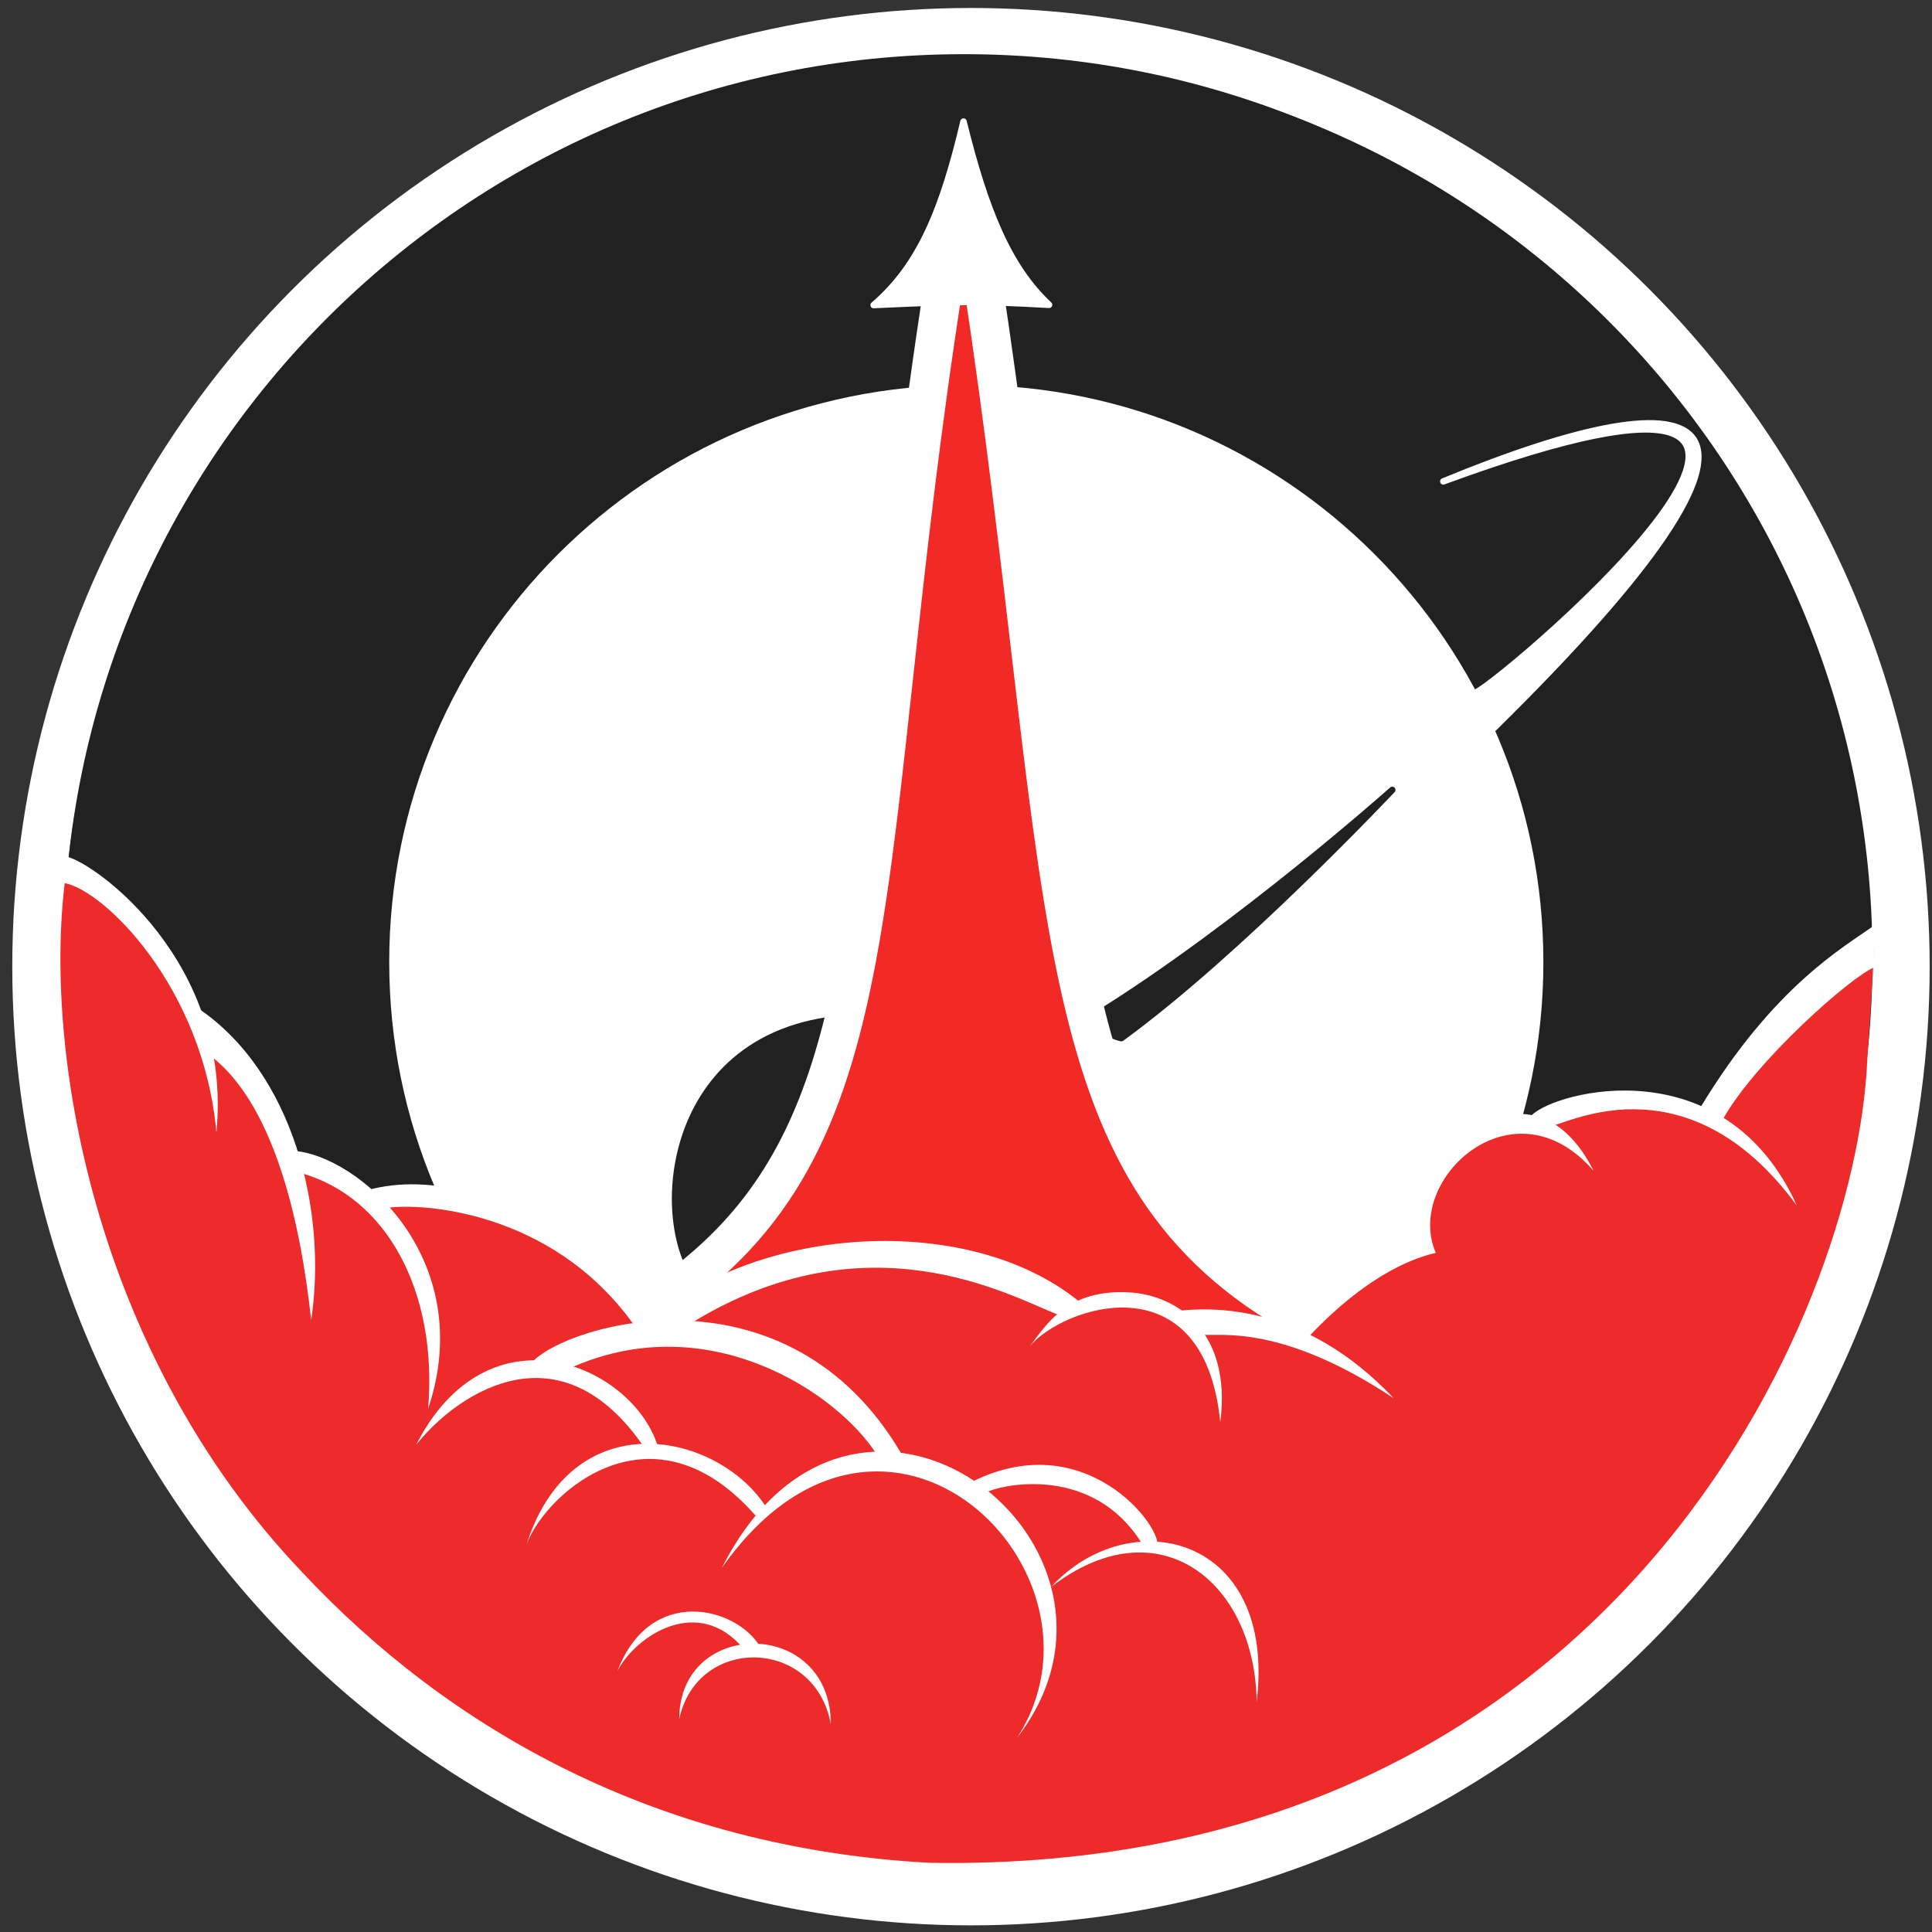 <svg xmlns="http://www.w3.org/2000/svg" width="300" height="300" viewBox="0 0 300 300"><rect x="0" y="0" width="300" height="300" fill="#333333" stroke="none"/><circle fill="#FFF" cx="150.772" cy="150.104" r="148.865"/><g fill="#212121"><path d="M289.943 148.66c0 77.234-62.618 139.85-139.853 139.85-77.235 0-139.853-62.615-139.853-139.85 0-77.236 62.617-139.853 139.853-139.853 77.235 0 139.853 62.617 139.853 139.852z"/><path d="M290.755 148.75c0 77.233-62.62 139.852-139.853 139.852-77.236 0-139.853-62.618-139.853-139.853C11.05 71.514 73.665 8.896 150.9 8.896c77.234 0 139.853 62.618 139.853 139.852z"/><path d="M289.49 149.05c0 77.232-62.62 139.85-139.853 139.85-77.235 0-139.853-62.617-139.853-139.85 0-77.235 62.618-139.853 139.853-139.853 77.234 0 139.853 62.618 139.853 139.852z"/><path d="M289.55 148.266c0 77.232-62.618 139.853-139.853 139.853-77.235 0-139.853-62.62-139.853-139.854 0-77.234 62.618-139.853 139.853-139.853 77.235 0 139.854 62.62 139.854 139.853z"/></g><path fill="#FFF" d="M239.656 149.383c0 49.48-40.126 89.605-89.607 89.605-49.485 0-89.61-40.125-89.61-89.605 0-49.485 40.126-89.61 89.61-89.61 49.48 0 89.606 40.124 89.606 89.61z"/><path fill="#212121" d="M130.98 157.647c-29.544 2.41-30.74 35.05-21.683 42.997 4.438 6.382 21.568-12.532 24.86-19.903 3.29-7.368 2.783-21.444-3.176-23.093z"/><path fill="#212121" stroke="#212121" stroke-linecap="round" stroke-linejoin="round" stroke-miterlimit="10" d="M216.192 122.654s-23.705 21.13-45.76 34.84c.276 1.87 1.32 3.17 3.687 3.71 18.368-13.36 42.072-38.55 42.072-38.55z"/><path fill="#FFF" stroke="#FFF" stroke-linecap="round" stroke-linejoin="round" stroke-miterlimit="10" d="M229.273 107.484c1.136 2.21 1.03 3.413 2.705 5.558 51.662-50.866 33.884-55.482-7.862-38.292 79.858-29.273 10.215 30.253 5.157 32.734z"/><g><path fill="#F12A27" d="M93.403 207.976l8.362-5.506c28.45-18.732 31.486-46.58 36.996-97.133 1.95-17.874 4.157-38.132 7.875-61.838l5.93.015c3.23 21.353 5.425 40.1 7.362 56.64 6.37 54.412 9.88 84.384 38.433 102.278l8.843 5.542h-113.8z"/><path fill="#FFF" d="M149.6 43.964c14.044 92.833 8.528 136.796 47.167 161.012h-93.353c39.858-26.243 31.737-68.898 46.185-161.012m-5.93-.93c-3.728 23.777-5.94 44.072-7.892 61.98-5.587 51.264-8.392 76.995-35.663 94.95L83.39 210.978h134.25l-17.687-11.084c-27.334-17.13-30.58-44.853-37.046-100.084-1.94-16.565-4.138-35.34-7.375-56.742l-11.86-.033z"/><g><path fill="#FFF" stroke="#FFF" stroke-linejoin="round" stroke-miterlimit="10" d="M149.613 18.873c-3.176 13.372-6.644 22.23-13.957 28.498 12.512-.583 15.878-.663 27.245-.04-6.392-5.976-9.944-14.96-13.287-28.457z"/></g></g><g><path fill="#ED2B2B" d="M290.995 147.357l-25.645 25.606-6.933-1.035-17.456 1.035L237.81 175l-11.84 3.28-5.782 11.534v3.975l-9.033 5.6-7.587 6.143-1.446 2.53-10.298-1.81-6.684-.72-4.155-2.17-6.323-1.445-8.13 1.446-9.214-3.614-18.065-5.223-16.98 1.61-14.273 6.324-5.962 2.89-6.142-5.96-8.49-7.047-12.105-5.124-11.743-1.38-5.6.54-6.143-3.432-5.6-1.626-3.253-6.684-3.975-6.323-6.143-6.503-3.07-5.42-3.072-6.288-3.25-4.552-6.144-5.6s-4.697-7.082-7.066-4.304c-3.774 27.153 4.28 74.51 36.693 108.502 22.643 24.207 54.984 42.844 97.5 45.11 106.106 1.74 143.8-85.244 145.51-124.558 1.06-15.688 1.052-17.345 1.052-17.345"/><g fill="#FFF"><path d="M290.892 143.785c-4.41 3.205-15.386 9.19-26.83 28.145.996.63 2.207 1.103 3.517 1.78 5.093-9.025 19.9-22.1 23.423-23.48.002-2.19.002-4.71-.11-6.445z"/><path d="M279.026 187.22c-17.537-23.89-36.965-11.92-38.488-12.338-1.785-1.17-1.365-.84-2.73-1.68 3.78-3.834 30.034-10.66 41.218 14.018z"/><path d="M247.468 181.82c-12.497-14.42-29.457 1.344-24.522 12.708-2.572-1.453-3.097-1.715-4.515-2.572-7.088-2.19 16.908-34.058 29.038-10.135z"/><path d="M202.876 207.58c10.125-10.585 17.31-12.544 20.07-13.052-4.327-3.41-2.106-2.692-5.087-2.86-3.03.494-20.276 10.358-14.984 15.91z"/><path d="M217.86 191.667c-3.03.495-19.95 10.36-14.657 15.912 9.862-10.453 17.244-12.413 19.742-13.052"/><path d="M216.398 217.108c-14.214-15.09-28.93-14.015-33.25-13.587 1.436 1.765 2.097 2.547 3.658 3.724 2.35.335 11.965-1.844 29.592 9.864z"/><path d="M189.484 220.83c1.83-14.045-6.794-20.208-15.22-20.185-8.623-.08-11.694 4.897-14.372 8.424 5.03-6.142 27.045-13.718 29.592 11.76z"/><path d="M107.503 205.35c-2.74-.198-.914-.132-6.598 0 14.96-14.372 48.406-17.834 66.505-3.388-.854 1.688-.593 1.1-3.27 2.126-7.646-3.046-29.463-15.33-56.637 1.26z"/><path d="M98.357 205.622c2.096.255 2.547.196 3.74-.3-.408-4.338-24.774-26.026-44.96-20.54 1.305 1.57 1.895 1.503 3.303 2.744 4.668-.652 25.05.196 37.917 18.096z"/><path d="M66.48 218.75c7.838-23.386-11.07-39.455-20.904-40.042.392 2.155.675 1.828.98 3.397 13.456 3.658 21.426 18.42 19.924 36.645z"/><path d="M48.32 204.976c2.546-16.85-2.744-38.474-17.64-48.468 1.112 3.854 1.57 4.703 1.765 7.12 1.242 1.568 12.15 7.12 15.874 41.348z"/><path d="M33.602 175.85c2.567-26.47-18.886-41.95-23.364-42.865-.68 2.22-.225 2.48-.27 4.13 6.147 1.043 21.63 16.2 23.634 38.736zM82.53 211.617c3.918.59 3.873.26 6.55.58 21.166-9.145 41.025 4.116 47.1 13.71 1.83.104 2.81.205 3.79-.17-17.64-30.067-51.888-20.315-57.44-14.12z"/><path d="M64.585 224.413c5.355-6.93 21.49-19.437 35.078-.195.72.037 1.984.136 2.435.195-4.1-12.537-26.32-22-37.513 0z"/><path d="M81.582 240.39c6.902-22.863 29.667-18.166 37.313-6.483-.164.946-.453.724-1.594 1.41-16.712-18.994-33.633-2.313-35.718 5.074z"/><path d="M112.09 243.458c20.778-40.98 68.954-3.498 45.836 26.396 16.614-25.618-20.542-62.304-45.835-26.396z"/><path d="M179.717 239.475c-1.1.2-1.552.165-2.53 0-7.466-11.744-20.896-9.094-23.707-7.898-.982-.474-.982-.474-2.23-1.645 16.362-7.923 27.805 5.387 28.467 9.543zM179.717 239.475c-1.046.27-1.046.27-2.53 0"/><path d="M195.134 264.255c-.24-18.608-15.176-30.718-31.923-17.832 12.202-13.28 35.056-8.123 31.924 17.832zM129.012 267.743c-2.47-13.55-20.776-13.85-23.546-.783 0-15.778 23.546-15.778 23.546.783z"/><path d="M95.89 259.432c5.12-13.308 18.368-9.937 22.102-3.795-.907.32-1.437.048-2.59.313-7.047-8.325-16.635-1.98-19.51 3.482z"/></g></g></svg>